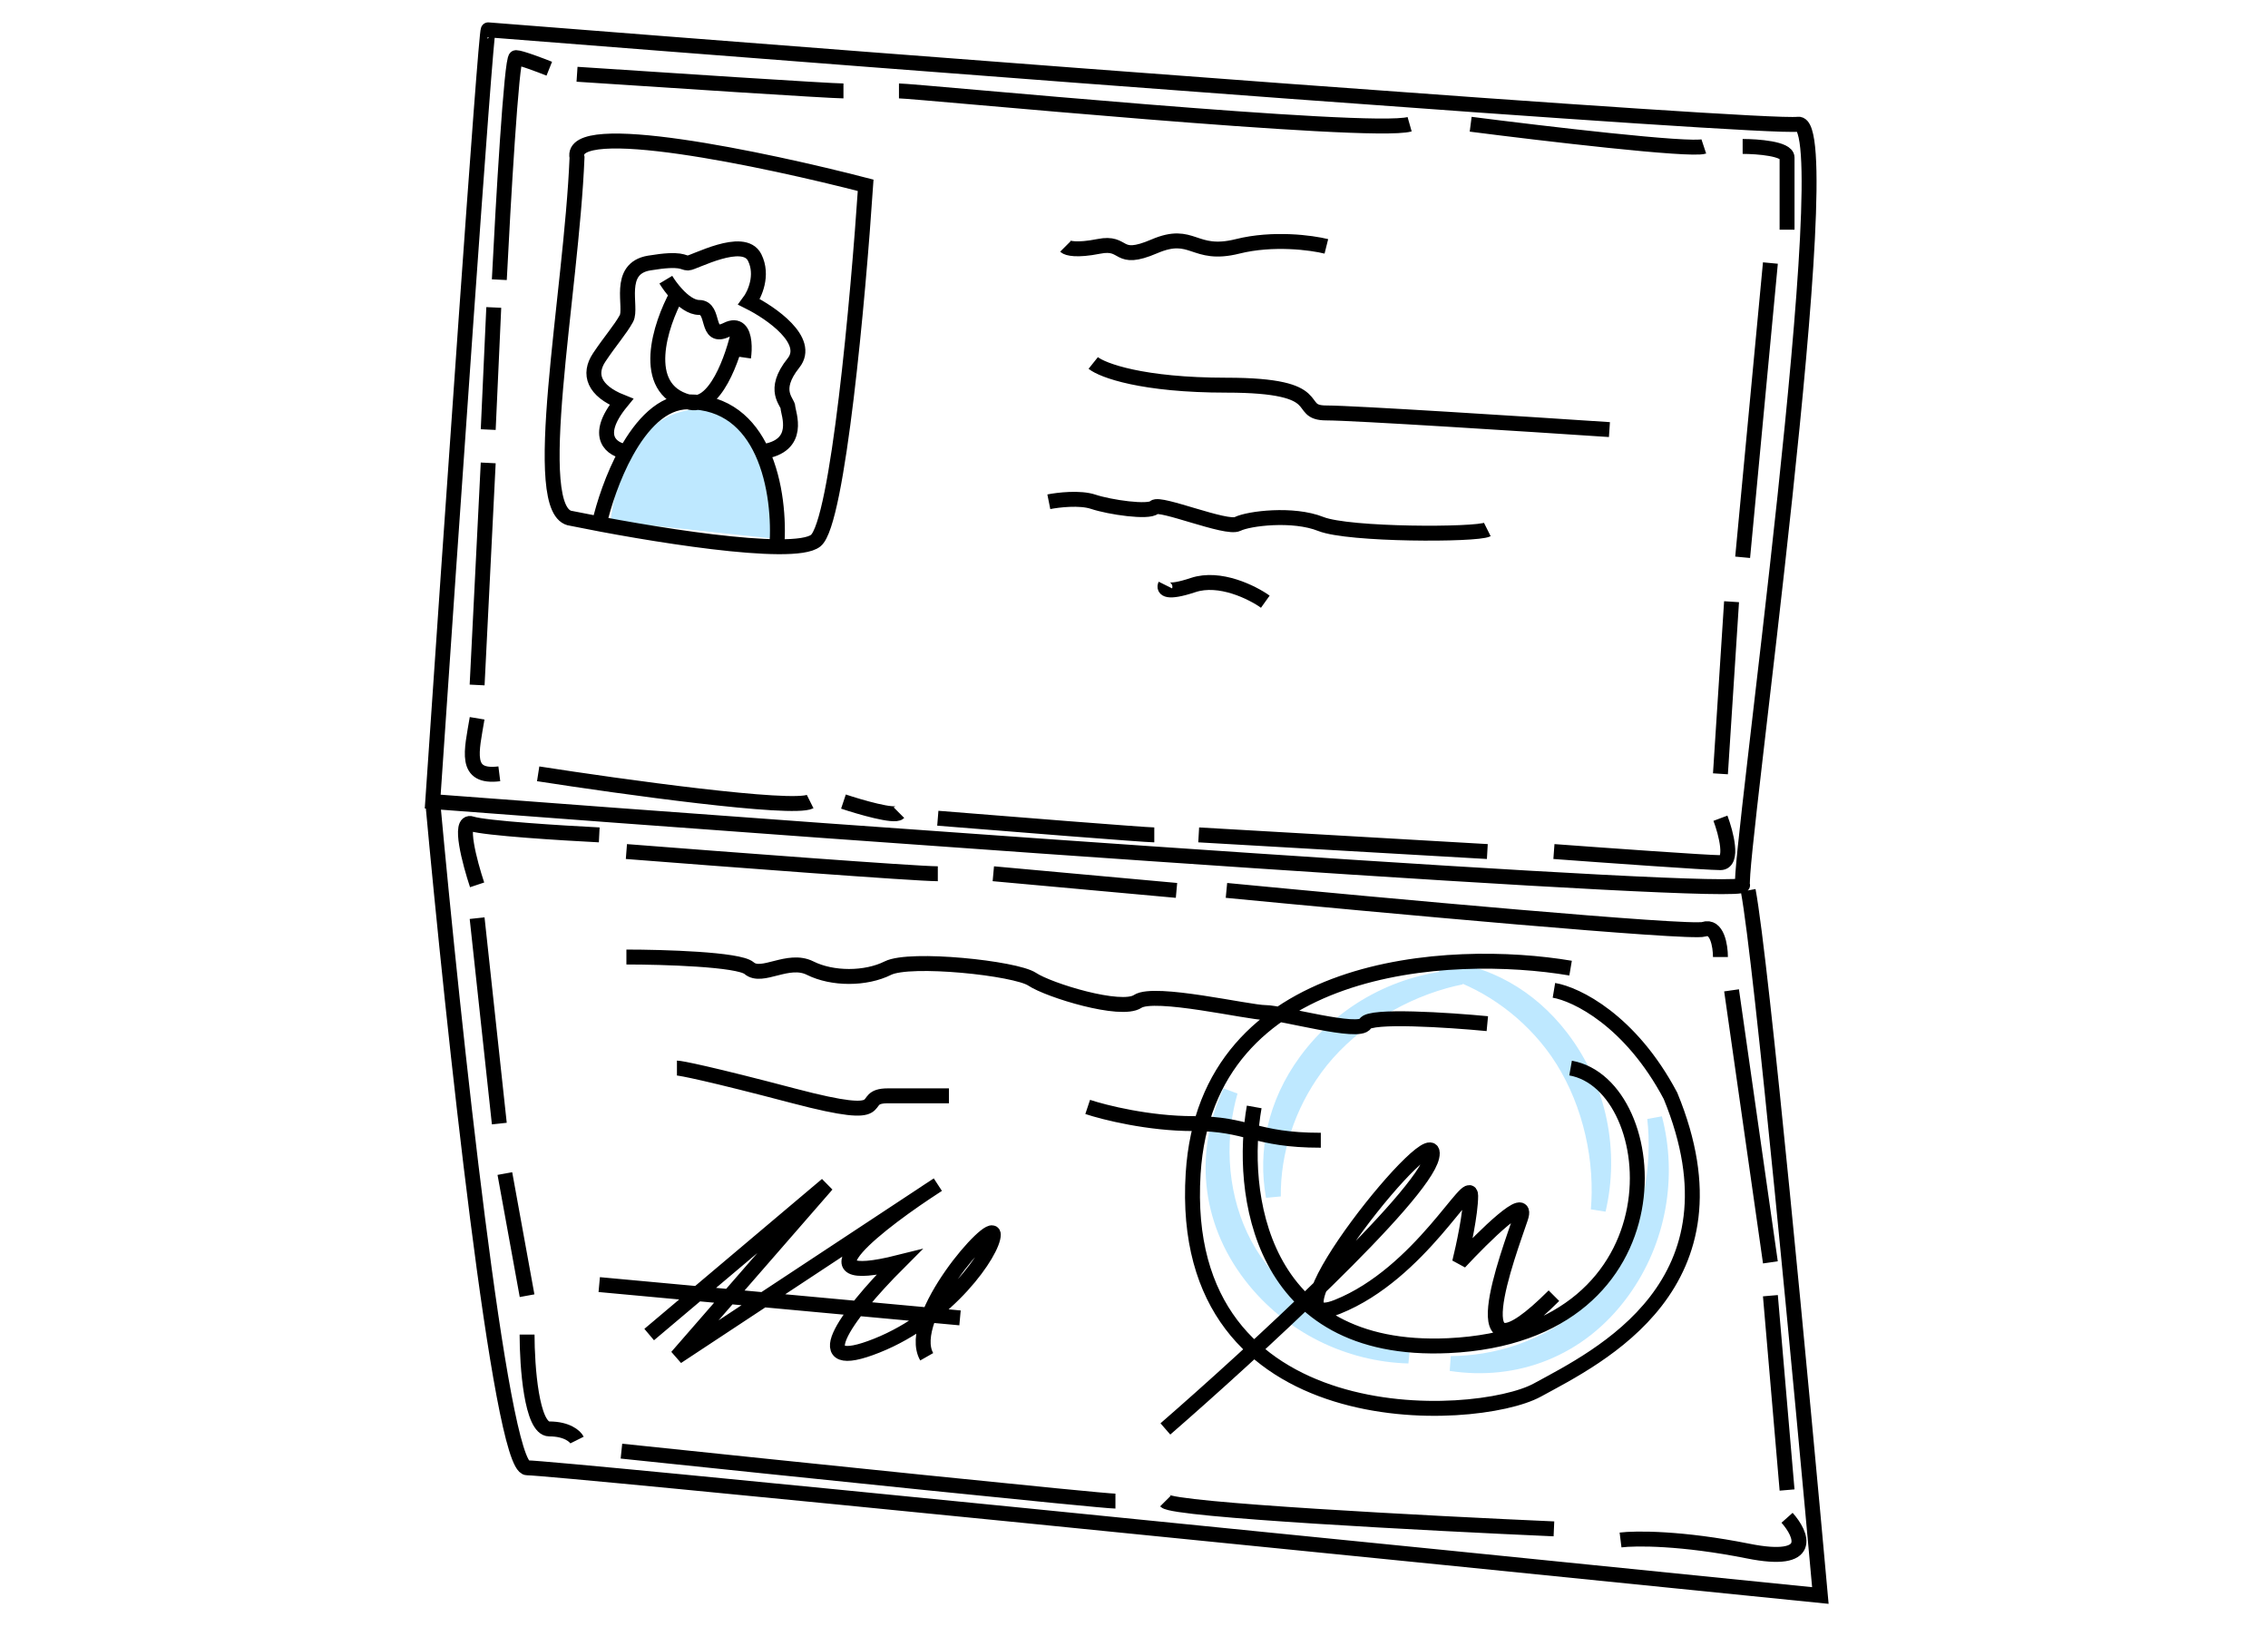 <svg width="152" height="109" viewBox="0 0 152 109" fill="none" xmlns="http://www.w3.org/2000/svg">
<path d="M45.84 27.54C46.756 27.302 47.725 27.378 48.592 27.758C49.511 28.161 50.257 28.879 50.694 29.784L51.194 30.819C51.713 32.433 51.974 34.12 51.968 35.815L51.968 36.102L40.904 34.92L41.048 34.047C41.22 33.007 41.542 31.997 42.005 31.049L42.235 30.579C42.412 30.217 42.626 29.874 42.874 29.556L43.095 29.272C43.739 28.444 44.639 27.853 45.654 27.588L45.84 27.54Z" fill="#BEE8FF"/>
<path d="M110.981 76.05C110.966 75.672 110.937 75.296 110.896 74.923C111.908 78.782 111.217 83.116 108.697 86.568C105.849 90.472 101.535 92.022 97.234 91.362C97.977 91.357 98.72 91.294 99.454 91.175C102.819 90.628 106.029 88.893 108.064 86.105C110.082 83.34 111.119 79.596 110.981 76.05ZM85.339 80.171C84.796 77.142 85.446 73.948 87.516 71.111C90.036 67.659 93.953 65.678 97.936 65.466C97.568 65.54 97.201 65.627 96.837 65.728C93.418 66.678 90.168 68.808 88.15 71.573C86.293 74.119 85.306 77.197 85.339 80.171Z" fill="#BEE8FF" stroke="#BEE8FF"/>
<path d="M93.298 90.623C93.665 90.714 94.034 90.793 94.404 90.857C90.416 90.747 86.45 88.868 83.842 85.482C80.894 81.652 80.616 77.077 82.456 73.134C82.252 73.848 82.104 74.579 82.013 75.317C81.593 78.701 82.359 82.268 84.464 85.003C86.553 87.716 89.855 89.762 93.298 90.623ZM96.533 64.855C99.593 65.183 102.477 66.703 104.619 69.486C107.226 72.872 108.028 77.187 107.116 81.071C107.148 80.696 107.167 80.32 107.172 79.941C107.219 76.393 106.086 72.677 103.998 69.964C102.075 67.467 99.397 65.657 96.533 64.855Z" fill="#BEE8FF" stroke="#BEE8FF"/>
<path d="M29 53.708C30.364 68.588 33.538 98.348 35.324 98.348C37.109 98.348 93.852 104.052 122 106.904C120.759 93.14 118.056 64.421 117.163 59.66M60.248 6.092C61.364 6.092 91.868 9.068 94.472 8.324M98.564 8.324C103.4 8.944 113.295 10.11 114.188 9.812M116.791 9.812C117.784 9.812 119.768 9.961 119.768 10.556C119.768 11.151 119.768 14.028 119.768 15.392M118.651 17.624L116.791 37.34M116.048 40.316L115.303 51.848M115.303 54.824C115.676 55.816 116.196 57.8 115.303 57.8C114.411 57.8 107.492 57.304 104.143 57.056M80.336 55.94L99.68 57.056M62.852 54.824C67.44 55.196 76.765 55.94 77.36 55.94M56.528 53.708C57.644 54.08 59.95 54.749 60.248 54.452M33.464 18.74C33.712 13.78 34.282 3.86 34.58 3.86C34.878 3.86 36.192 4.356 36.812 4.604M38.672 4.976C44.252 5.348 55.635 6.092 56.528 6.092M33.092 20.6L32.72 28.784M32.72 31.016L31.976 45.896M31.976 48.128C31.604 50.36 31.083 52.145 33.464 51.848M36.068 51.848C41.648 52.716 53.105 54.303 54.296 53.708M44.624 18.74C44.782 19.003 45.047 19.378 45.368 19.722M49.832 23.948C49.917 23.355 49.92 22.428 49.535 22.088M45.368 19.722C45.803 20.189 46.342 20.6 46.856 20.6C47.972 20.6 47.228 22.832 48.716 22.088C49.094 21.899 49.357 21.93 49.535 22.088M45.368 19.722C44.252 21.751 42.838 26.031 46.112 26.924M46.112 26.924C47.898 27.519 49.138 23.948 49.535 22.088M46.112 26.924C44.387 26.924 42.999 28.439 41.981 30.272M46.112 26.924C48.666 26.924 50.193 28.389 51.066 30.272M40.16 35.108C40.453 33.818 41.068 31.917 41.981 30.272M52.064 36.596C52.194 34.909 52.025 32.339 51.066 30.272M41.981 30.272C41.058 30.148 39.698 29.305 41.648 26.924C39.788 26.18 39.416 25.064 40.16 23.948C40.904 22.832 41.571 22.088 41.981 21.344C42.392 20.6 41.276 17.996 43.508 17.624C45.74 17.252 45.74 17.624 46.112 17.624C46.484 17.624 49.832 15.764 50.576 17.252C51.171 18.442 50.576 19.732 50.204 20.228C51.692 20.972 54.37 22.832 53.18 24.32C51.692 26.18 52.808 26.924 52.808 27.296C52.808 27.668 53.789 29.9 51.066 30.272M71.408 16.508C71.532 16.632 72.152 16.805 73.64 16.508C75.5 16.136 74.756 17.624 77.36 16.508C79.964 15.392 79.964 17.252 82.94 16.508C85.321 15.913 87.9 16.26 88.892 16.508M73.268 24.32C73.888 24.816 76.541 25.808 82.196 25.808C89.264 25.808 86.66 27.668 88.892 27.668C90.677 27.668 102.283 28.412 107.863 28.784M70.292 33.62C70.912 33.496 72.375 33.322 73.268 33.62C74.384 33.992 76.988 34.364 77.36 33.992C77.732 33.62 82.196 35.48 82.94 35.108C83.684 34.736 86.66 34.364 88.52 35.108C90.38 35.852 98.936 35.852 99.68 35.48M78.104 39.2C77.98 39.448 78.178 39.795 79.964 39.2C81.749 38.605 83.932 39.696 84.8 40.316M41.981 57.056C48.318 57.552 61.364 58.544 62.852 58.544M66.572 58.544L78.848 59.66M82.196 59.66C92.488 60.652 113.295 62.561 114.188 62.264C115.08 61.966 115.303 63.38 115.303 64.124M116.048 66.356L118.651 84.583M118.651 86.816L119.768 99.836M119.768 101.696C120.759 102.811 121.628 104.821 117.163 103.928C112.7 103.035 109.599 103.059 108.608 103.183M104.143 102.439C95.712 102.068 78.699 101.175 78.104 100.579M74.756 100.579C73.863 100.579 52.312 98.348 41.648 97.231M31.976 61.52L33.464 75.284M33.836 78.632L35.324 86.816M35.324 89.42C35.324 91.528 35.621 95.743 36.812 95.743C38.002 95.743 38.548 96.24 38.672 96.488M31.976 59.288C31.48 57.8 30.711 54.898 31.604 55.196C32.497 55.493 37.68 55.816 40.16 55.94M41.981 64.124C44.435 64.124 49.514 64.273 50.204 64.868C51.066 65.612 52.808 64.124 54.296 64.868C55.784 65.612 58.016 65.612 59.504 64.868C60.992 64.124 68.06 64.868 69.176 65.612C70.292 66.356 75.128 67.844 76.244 67.1C77.36 66.356 83.684 67.844 84.8 67.844C85.916 67.844 91.124 69.332 91.496 68.588C91.793 67.993 97.076 68.34 99.68 68.588M72.896 74.168C74.012 74.54 76.988 75.284 79.964 75.284C83.684 75.284 84.056 76.4 88.52 76.4M45.368 71.564C45.616 71.564 47.526 71.936 53.18 73.424C60.248 75.284 57.272 73.424 59.504 73.424C61.736 73.424 62.852 73.424 63.596 73.424M40.16 86.072L64.34 88.303M43.508 89.42L55.412 79.376L45.368 90.908L62.852 79.376C59.008 81.856 53.105 86.37 60.248 84.583C56.528 88.303 53.924 92.092 58.76 90.163C63.596 88.235 66.572 83.84 66.572 82.723C66.572 81.608 60.62 88.303 62.108 90.908M78.104 95.743C83.808 90.784 95.365 80.195 95.96 77.516C96.704 74.168 84.056 89.791 89.636 87.56C95.216 85.328 98.564 78.632 98.564 80.12C98.564 81.31 98.068 83.592 97.82 84.583C99.432 82.847 102.507 79.822 101.912 81.608C101.168 83.84 97.448 93.511 104.143 86.816M84.056 74.168C83.064 79.748 84.279 90.758 97.076 90.163C113.072 89.42 111.583 72.68 105.26 71.564M105.26 64.868C97.2 63.504 80.856 64.347 79.964 78.632C78.848 96.488 98.936 95.371 103.028 93.14C107.12 90.908 117.163 86.072 111.955 73.424C109.277 68.365 105.632 66.604 104.143 66.356M29 53.708C58.388 55.94 117.09 60.181 116.791 59.288C116.42 58.172 123.488 7.952 120.511 8.324C118.131 8.622 60.992 4.232 32.72 2C32.554 1.987 30.171 36.466 29 53.708ZM38.672 10.556C38.3 19.722 35.355 34.438 38.3 34.736C43.136 35.728 53.18 37.414 54.668 36.224C56.156 35.033 57.52 19.856 58.016 12.416C51.32 10.68 38.077 7.878 38.672 10.556Z" stroke="black"/>
</svg>
